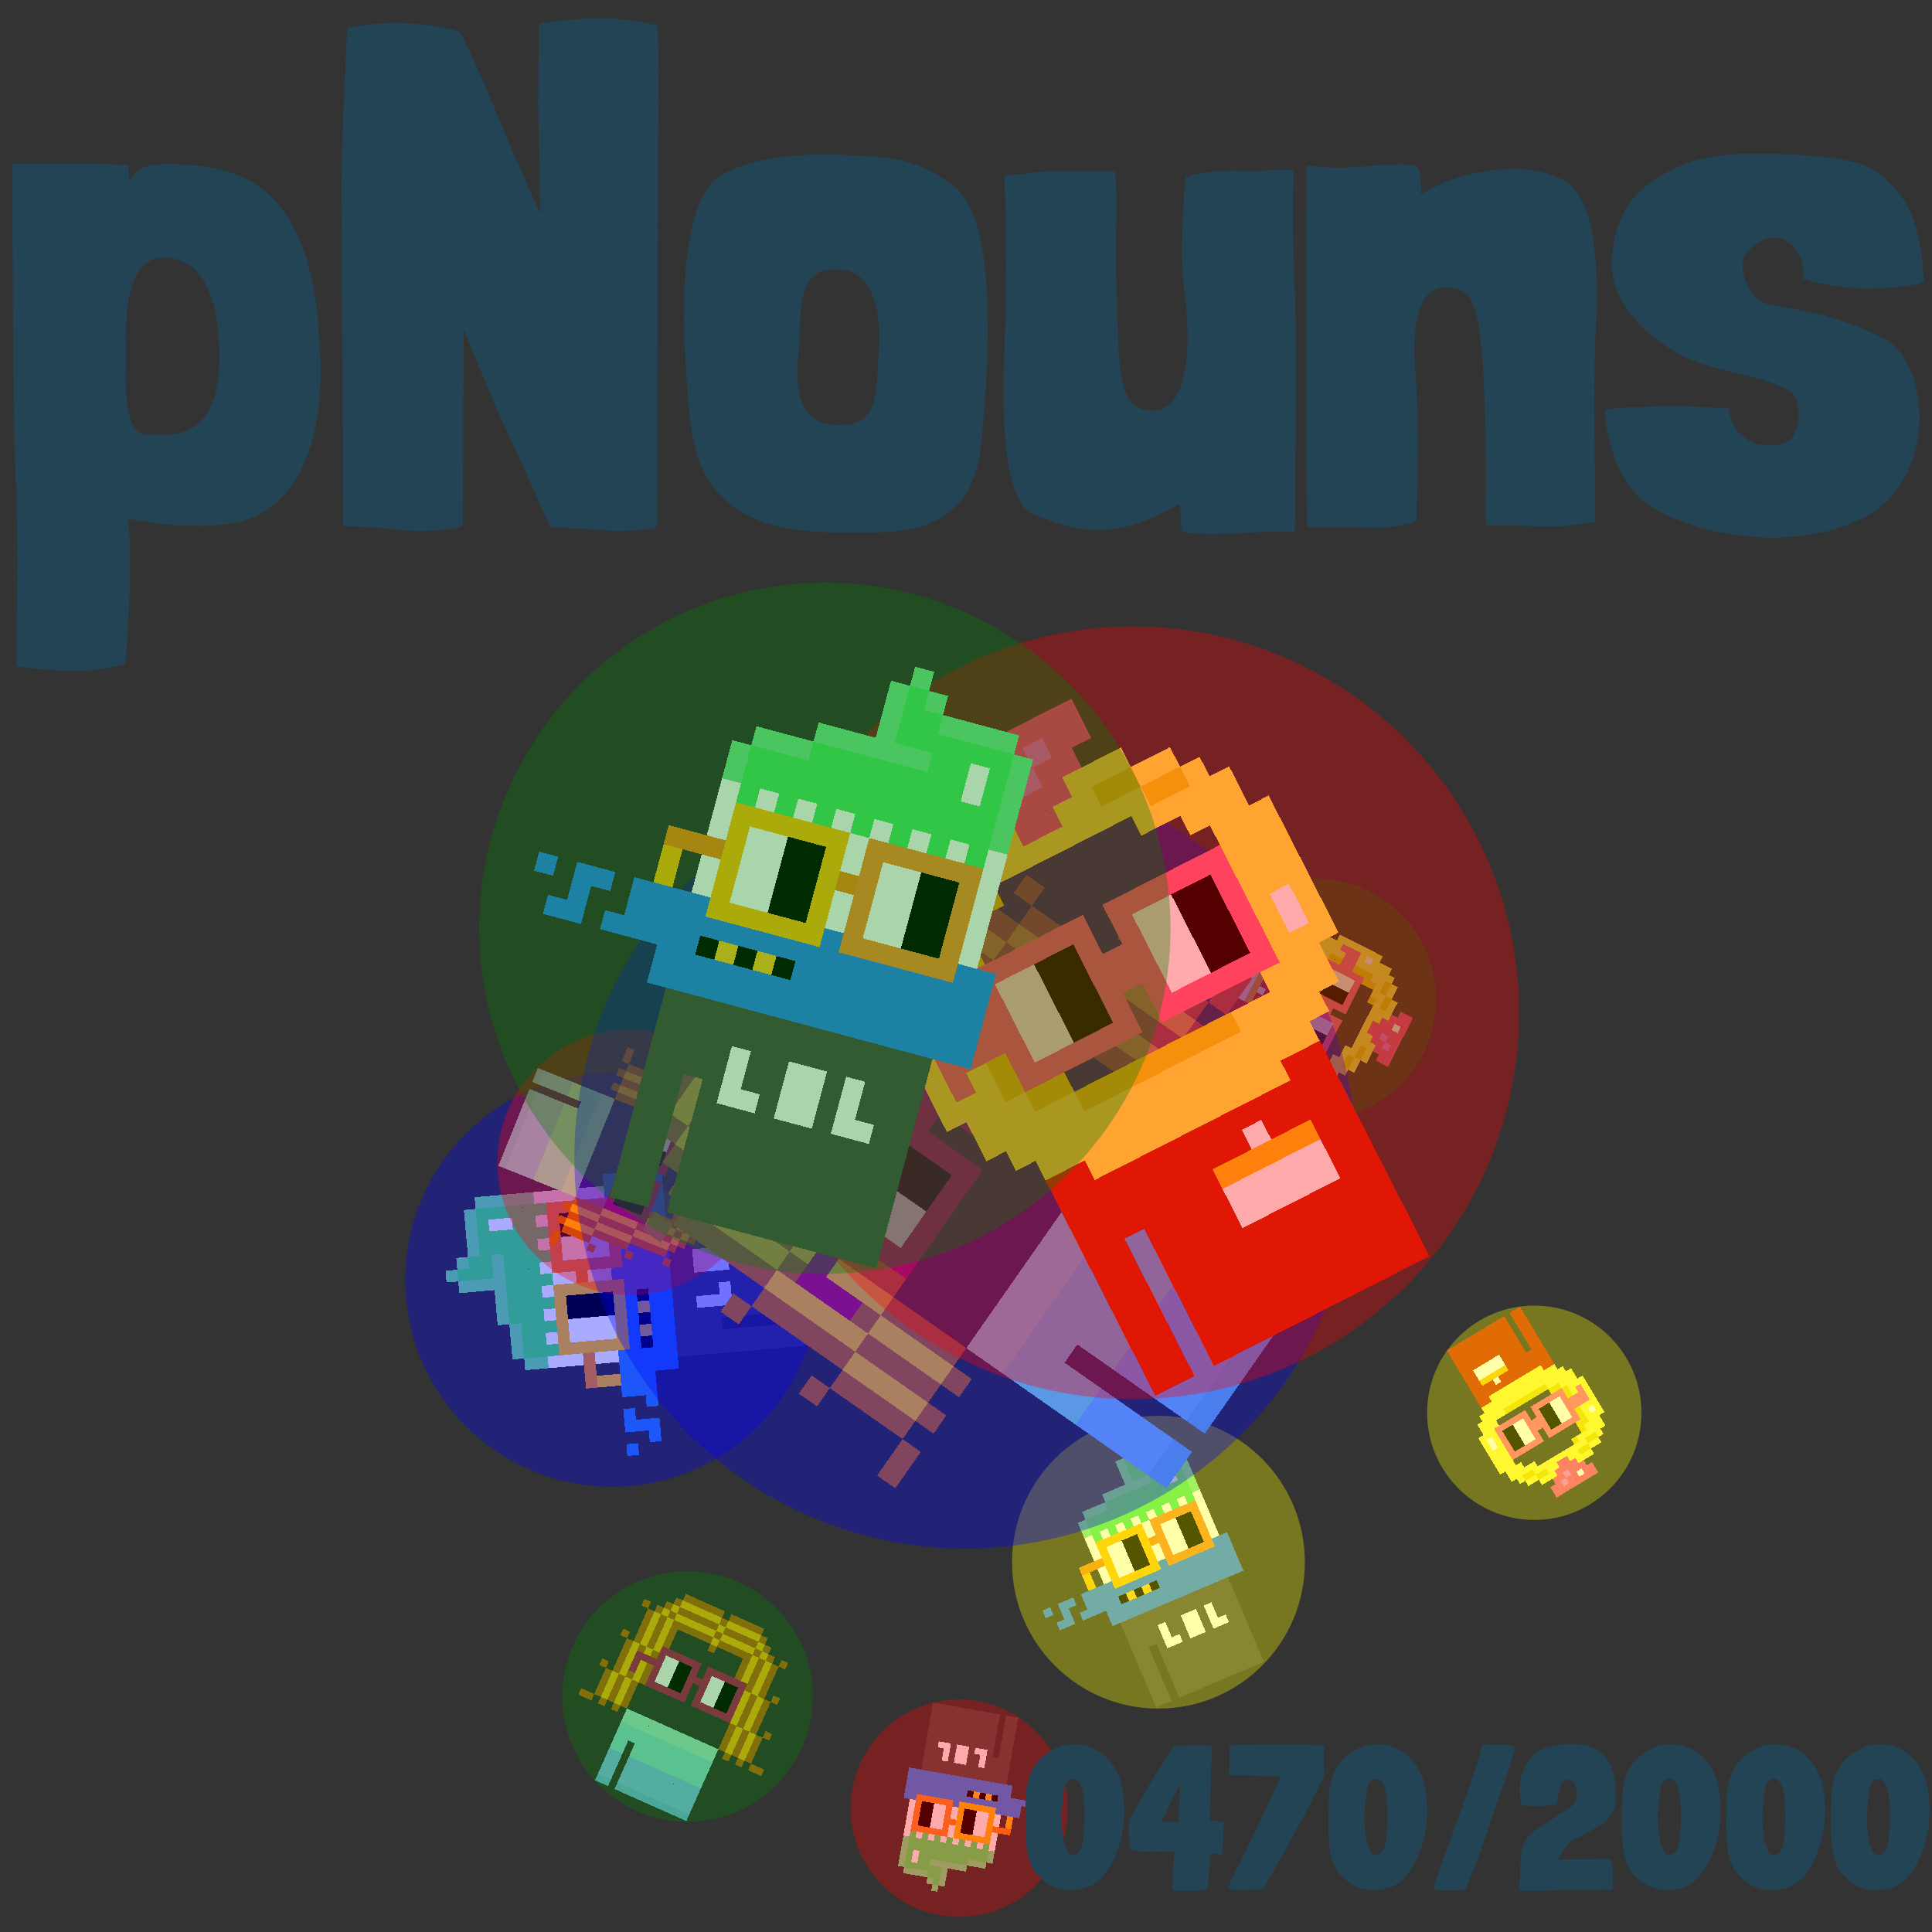<svg viewBox="0 0 1024 1024"  xmlns="http://www.w3.org/2000/svg">
<rect x="0" y="0" width="1024" height="1024" fill="#333333" stroke="none"/>
<defs>
<g id="nouns470" transform="scale(3.2)" shape-rendering="crispEdges">
<rect width="140" height="10" x="90" y="210" fill="#4b4949" /><rect width="140" height="10" x="90" y="220" fill="#4b4949" /><rect width="140" height="10" x="90" y="230" fill="#4b4949" /><rect width="140" height="10" x="90" y="240" fill="#4b4949" /><rect width="20" height="10" x="90" y="250" fill="#4b4949" /><rect width="110" height="10" x="120" y="250" fill="#4b4949" /><rect width="20" height="10" x="90" y="260" fill="#4b4949" /><rect width="110" height="10" x="120" y="260" fill="#4b4949" /><rect width="20" height="10" x="90" y="270" fill="#4b4949" /><rect width="110" height="10" x="120" y="270" fill="#4b4949" /><rect width="20" height="10" x="90" y="280" fill="#4b4949" /><rect width="110" height="10" x="120" y="280" fill="#4b4949" /><rect width="20" height="10" x="90" y="290" fill="#4b4949" /><rect width="110" height="10" x="120" y="290" fill="#4b4949" /><rect width="20" height="10" x="90" y="300" fill="#4b4949" /><rect width="110" height="10" x="120" y="300" fill="#4b4949" /><rect width="20" height="10" x="90" y="310" fill="#4b4949" /><rect width="110" height="10" x="120" y="310" fill="#4b4949" /><rect width="10" height="10" x="130" y="230" fill="#ffffff" /><rect width="20" height="10" x="160" y="230" fill="#ffffff" /><rect width="10" height="10" x="190" y="230" fill="#ffffff" /><rect width="10" height="10" x="130" y="240" fill="#ffffff" /><rect width="20" height="10" x="160" y="240" fill="#ffffff" /><rect width="10" height="10" x="190" y="240" fill="#ffffff" /><rect width="20" height="10" x="130" y="250" fill="#ffffff" /><rect width="20" height="10" x="160" y="250" fill="#ffffff" /><rect width="20" height="10" x="190" y="250" fill="#ffffff" /><rect width="10" height="10" x="170" y="20" fill="#70e890" /><rect width="10" height="10" x="160" y="30" fill="#70e890" /><rect width="10" height="10" x="170" y="30" fill="#4bea69" /><rect width="10" height="10" x="180" y="30" fill="#70e890" /><rect width="10" height="10" x="160" y="40" fill="#70e890" /><rect width="20" height="10" x="170" y="40" fill="#4bea69" /><rect width="40" height="10" x="190" y="40" fill="#70e890" /><rect width="10" height="10" x="160" y="50" fill="#70e890" /><rect width="60" height="10" x="170" y="50" fill="#4bea69" /><rect width="10" height="10" x="230" y="50" fill="#70e890" /><rect width="60" height="10" x="130" y="60" fill="#70e890" /><rect width="20" height="10" x="190" y="60" fill="#4bea69" /><rect width="10" height="10" x="210" y="60" fill="#ffffff" /><rect width="10" height="10" x="220" y="60" fill="#4bea69" /><rect width="10" height="10" x="230" y="60" fill="#70e890" /><rect width="30" height="10" x="100" y="70" fill="#70e890" /><rect width="80" height="10" x="130" y="70" fill="#4bea69" /><rect width="10" height="10" x="210" y="70" fill="#ffffff" /><rect width="10" height="10" x="220" y="70" fill="#4bea69" /><rect width="10" height="10" x="230" y="70" fill="#70e890" /><rect width="10" height="10" x="90" y="80" fill="#70e890" /><rect width="130" height="10" x="100" y="80" fill="#4bea69" /><rect width="10" height="10" x="230" y="80" fill="#70e890" /><rect width="10" height="10" x="90" y="90" fill="#70e890" /><rect width="130" height="10" x="100" y="90" fill="#4bea69" /><rect width="10" height="10" x="230" y="90" fill="#70e890" /><rect width="10" height="10" x="90" y="100" fill="#ffffff" /><rect width="10" height="10" x="100" y="100" fill="#4bea69" /><rect width="10" height="10" x="110" y="100" fill="#ffffff" /><rect width="10" height="10" x="120" y="100" fill="#4bea69" /><rect width="10" height="10" x="130" y="100" fill="#ffffff" /><rect width="10" height="10" x="140" y="100" fill="#4bea69" /><rect width="10" height="10" x="150" y="100" fill="#ffffff" /><rect width="10" height="10" x="160" y="100" fill="#4bea69" /><rect width="10" height="10" x="170" y="100" fill="#ffffff" /><rect width="10" height="10" x="180" y="100" fill="#4bea69" /><rect width="10" height="10" x="190" y="100" fill="#ffffff" /><rect width="10" height="10" x="200" y="100" fill="#4bea69" /><rect width="10" height="10" x="210" y="100" fill="#ffffff" /><rect width="10" height="10" x="220" y="100" fill="#4bea69" /><rect width="10" height="10" x="230" y="100" fill="#ffffff" /><rect width="150" height="10" x="90" y="110" fill="#ffffff" /><rect width="150" height="10" x="90" y="120" fill="#ffffff" /><rect width="150" height="10" x="90" y="130" fill="#ffffff" /><rect width="150" height="10" x="90" y="140" fill="#ffffff" /><rect width="150" height="10" x="90" y="150" fill="#ffffff" /><rect width="10" height="10" x="10" y="160" fill="#2b83f6" /><rect width="20" height="10" x="30" y="160" fill="#2b83f6" /><rect width="190" height="10" x="60" y="160" fill="#2b83f6" /><rect width="10" height="10" x="30" y="170" fill="#2b83f6" /><rect width="190" height="10" x="60" y="170" fill="#2b83f6" /><rect width="20" height="10" x="20" y="180" fill="#2b83f6" /><rect width="50" height="10" x="50" y="180" fill="#2b83f6" /><rect width="10" height="10" x="100" y="180" fill="#000000" /><rect width="10" height="10" x="110" y="180" fill="#ffc925" /><rect width="10" height="10" x="120" y="180" fill="#000000" /><rect width="10" height="10" x="130" y="180" fill="#ffc925" /><rect width="10" height="10" x="140" y="180" fill="#000000" /><rect width="100" height="10" x="150" y="180" fill="#2b83f6" /><rect width="170" height="10" x="80" y="190" fill="#2b83f6" /><rect width="170" height="10" x="80" y="200" fill="#2b83f6" /><rect width="60" height="10" x="100" y="110" fill="#ffc110" /><rect width="60" height="10" x="170" y="110" fill="#f98f30" /><rect width="10" height="10" x="100" y="120" fill="#ffc110" /><rect width="20" height="10" x="110" y="120" fill="#ffffff" /><rect width="20" height="10" x="130" y="120" fill="#000000" /><rect width="10" height="10" x="150" y="120" fill="#ffc110" /><rect width="10" height="10" x="170" y="120" fill="#f98f30" /><rect width="20" height="10" x="180" y="120" fill="#ffffff" /><rect width="20" height="10" x="200" y="120" fill="#000000" /><rect width="10" height="10" x="220" y="120" fill="#f98f30" /><rect width="30" height="10" x="70" y="130" fill="#f78a18" /><rect width="10" height="10" x="100" y="130" fill="#ffc110" /><rect width="20" height="10" x="110" y="130" fill="#ffffff" /><rect width="20" height="10" x="130" y="130" fill="#000000" /><rect width="10" height="10" x="150" y="130" fill="#ffc110" /><rect width="10" height="10" x="160" y="130" fill="#f78a18" /><rect width="10" height="10" x="170" y="130" fill="#f98f30" /><rect width="20" height="10" x="180" y="130" fill="#ffffff" /><rect width="20" height="10" x="200" y="130" fill="#000000" /><rect width="10" height="10" x="220" y="130" fill="#f98f30" /><rect width="10" height="10" x="70" y="140" fill="#ffc110" /><rect width="10" height="10" x="100" y="140" fill="#ffc110" /><rect width="20" height="10" x="110" y="140" fill="#ffffff" /><rect width="20" height="10" x="130" y="140" fill="#000000" /><rect width="10" height="10" x="150" y="140" fill="#ffc110" /><rect width="10" height="10" x="170" y="140" fill="#f98f30" /><rect width="20" height="10" x="180" y="140" fill="#ffffff" /><rect width="20" height="10" x="200" y="140" fill="#000000" /><rect width="10" height="10" x="220" y="140" fill="#f98f30" /><rect width="10" height="10" x="70" y="150" fill="#ffc110" /><rect width="10" height="10" x="100" y="150" fill="#ffc110" /><rect width="20" height="10" x="110" y="150" fill="#ffffff" /><rect width="20" height="10" x="130" y="150" fill="#000000" /><rect width="10" height="10" x="150" y="150" fill="#ffc110" /><rect width="10" height="10" x="170" y="150" fill="#f98f30" /><rect width="20" height="10" x="180" y="150" fill="#ffffff" /><rect width="20" height="10" x="200" y="150" fill="#000000" /><rect width="10" height="10" x="220" y="150" fill="#f98f30" /><rect width="60" height="10" x="100" y="160" fill="#ffc110" /><rect width="60" height="10" x="170" y="160" fill="#f98f30" />
</g>
<g id="nouns471" transform="scale(3.2)" shape-rendering="crispEdges">
<rect width="140" height="10" x="90" y="210" fill="#4bea69" /><rect width="140" height="10" x="90" y="220" fill="#4bea69" /><rect width="140" height="10" x="90" y="230" fill="#4bea69" /><rect width="140" height="10" x="90" y="240" fill="#4bea69" /><rect width="20" height="10" x="90" y="250" fill="#4bea69" /><rect width="110" height="10" x="120" y="250" fill="#4bea69" /><rect width="20" height="10" x="90" y="260" fill="#4bea69" /><rect width="110" height="10" x="120" y="260" fill="#4bea69" /><rect width="20" height="10" x="90" y="270" fill="#4bea69" /><rect width="110" height="10" x="120" y="270" fill="#4bea69" /><rect width="20" height="10" x="90" y="280" fill="#4bea69" /><rect width="110" height="10" x="120" y="280" fill="#4bea69" /><rect width="20" height="10" x="90" y="290" fill="#4bea69" /><rect width="110" height="10" x="120" y="290" fill="#4bea69" /><rect width="20" height="10" x="90" y="300" fill="#4bea69" /><rect width="110" height="10" x="120" y="300" fill="#4bea69" /><rect width="20" height="10" x="90" y="310" fill="#4bea69" /><rect width="110" height="10" x="120" y="310" fill="#4bea69" /><rect width="140" height="10" x="90" y="210" fill="#a3efd0" /><rect width="140" height="10" x="90" y="220" fill="#a3efd0" /><rect width="140" height="10" x="90" y="230" fill="#87e4d9" /><rect width="140" height="10" x="90" y="240" fill="#87e4d9" /><rect width="20" height="10" x="90" y="250" fill="#87e4d9" /><rect width="110" height="10" x="120" y="250" fill="#87e4d9" /><rect width="20" height="10" x="90" y="260" fill="#87e4d9" /><rect width="110" height="10" x="120" y="260" fill="#87e4d9" /><rect width="20" height="10" x="90" y="270" fill="#7cc4f2" /><rect width="110" height="10" x="120" y="270" fill="#7cc4f2" /><rect width="20" height="10" x="90" y="280" fill="#7cc4f2" /><rect width="110" height="10" x="120" y="280" fill="#7cc4f2" /><rect width="20" height="10" x="90" y="290" fill="#7cc4f2" /><rect width="110" height="10" x="120" y="290" fill="#7cc4f2" /><rect width="20" height="10" x="90" y="300" fill="#7cc4f2" /><rect width="110" height="10" x="120" y="300" fill="#7cc4f2" /><rect width="20" height="10" x="90" y="310" fill="#71bde4" /><rect width="110" height="10" x="120" y="310" fill="#71bde4" /><rect width="60" height="10" x="100" y="30" fill="#c16710" /><rect width="50" height="10" x="170" y="30" fill="#c16710" /><rect width="10" height="10" x="90" y="40" fill="#c16710" /><rect width="60" height="10" x="100" y="40" fill="#ffc110" /><rect width="10" height="10" x="160" y="40" fill="#c16710" /><rect width="50" height="10" x="170" y="40" fill="#ffc110" /><rect width="10" height="10" x="220" y="40" fill="#c16710" /><rect width="10" height="10" x="80" y="50" fill="#c16710" /><rect width="10" height="10" x="90" y="50" fill="#ffc110" /><rect width="60" height="10" x="100" y="50" fill="#c16710" /><rect width="10" height="10" x="160" y="50" fill="#ffc110" /><rect width="50" height="10" x="170" y="50" fill="#c16710" /><rect width="10" height="10" x="220" y="50" fill="#ffc110" /><rect width="10" height="10" x="230" y="50" fill="#c16710" /><rect width="10" height="10" x="50" y="60" fill="#c16710" /><rect width="10" height="10" x="70" y="60" fill="#c16710" /><rect width="10" height="10" x="80" y="60" fill="#ffc110" /><rect width="10" height="10" x="90" y="60" fill="#c16710" /><rect width="60" height="10" x="100" y="60" fill="#ffc110" /><rect width="10" height="10" x="160" y="60" fill="#c16710" /><rect width="50" height="10" x="170" y="60" fill="#ffc110" /><rect width="10" height="10" x="220" y="60" fill="#c16710" /><rect width="10" height="10" x="230" y="60" fill="#ffc110" /><rect width="10" height="10" x="240" y="60" fill="#c16710" /><rect width="10" height="10" x="260" y="60" fill="#c16710" /><rect width="10" height="10" x="60" y="70" fill="#c16710" /><rect width="10" height="10" x="70" y="70" fill="#ffc110" /><rect width="10" height="10" x="80" y="70" fill="#c16710" /><rect width="10" height="10" x="90" y="70" fill="#ffc110" /><rect width="60" height="10" x="100" y="70" fill="#c16710" /><rect width="10" height="10" x="160" y="70" fill="#ffc110" /><rect width="50" height="10" x="170" y="70" fill="#c16710" /><rect width="10" height="10" x="220" y="70" fill="#ffc110" /><rect width="10" height="10" x="230" y="70" fill="#c16710" /><rect width="10" height="10" x="240" y="70" fill="#ffc110" /><rect width="10" height="10" x="250" y="70" fill="#c16710" /><rect width="10" height="10" x="60" y="80" fill="#c16710" /><rect width="10" height="10" x="70" y="80" fill="#ffc110" /><rect width="10" height="10" x="80" y="80" fill="#c16710" /><rect width="10" height="10" x="90" y="80" fill="#ffc110" /><rect width="10" height="10" x="100" y="80" fill="#c16710" /><rect width="10" height="10" x="160" y="80" fill="#c16710" /><rect width="10" height="10" x="210" y="80" fill="#c16710" /><rect width="10" height="10" x="220" y="80" fill="#ffc110" /><rect width="10" height="10" x="230" y="80" fill="#c16710" /><rect width="10" height="10" x="240" y="80" fill="#ffc110" /><rect width="10" height="10" x="250" y="80" fill="#c16710" /><rect width="10" height="10" x="60" y="90" fill="#c16710" /><rect width="10" height="10" x="70" y="90" fill="#ffc110" /><rect width="10" height="10" x="80" y="90" fill="#c16710" /><rect width="10" height="10" x="90" y="90" fill="#ffc110" /><rect width="10" height="10" x="100" y="90" fill="#c16710" /><rect width="10" height="10" x="210" y="90" fill="#c16710" /><rect width="10" height="10" x="220" y="90" fill="#ffc110" /><rect width="10" height="10" x="230" y="90" fill="#c16710" /><rect width="10" height="10" x="240" y="90" fill="#ffc110" /><rect width="10" height="10" x="250" y="90" fill="#c16710" /><rect width="10" height="10" x="60" y="100" fill="#c16710" /><rect width="10" height="10" x="70" y="100" fill="#ffc110" /><rect width="10" height="10" x="80" y="100" fill="#c16710" /><rect width="10" height="10" x="90" y="100" fill="#ffc110" /><rect width="10" height="10" x="100" y="100" fill="#c16710" /><rect width="10" height="10" x="210" y="100" fill="#c16710" /><rect width="10" height="10" x="220" y="100" fill="#ffc110" /><rect width="10" height="10" x="230" y="100" fill="#c16710" /><rect width="10" height="10" x="240" y="100" fill="#ffc110" /><rect width="10" height="10" x="250" y="100" fill="#c16710" /><rect width="10" height="10" x="40" y="110" fill="#c16710" /><rect width="10" height="10" x="60" y="110" fill="#c16710" /><rect width="10" height="10" x="70" y="110" fill="#ffc110" /><rect width="10" height="10" x="80" y="110" fill="#c16710" /><rect width="10" height="10" x="90" y="110" fill="#ffc110" /><rect width="10" height="10" x="100" y="110" fill="#c16710" /><rect width="10" height="10" x="210" y="110" fill="#c16710" /><rect width="10" height="10" x="220" y="110" fill="#ffc110" /><rect width="10" height="10" x="230" y="110" fill="#c16710" /><rect width="10" height="10" x="240" y="110" fill="#ffc110" /><rect width="10" height="10" x="250" y="110" fill="#c16710" /><rect width="10" height="10" x="270" y="110" fill="#c16710" /><rect width="10" height="10" x="50" y="120" fill="#c16710" /><rect width="10" height="10" x="60" y="120" fill="#ffc110" /><rect width="10" height="10" x="70" y="120" fill="#c16710" /><rect width="10" height="10" x="80" y="120" fill="#ffc110" /><rect width="10" height="10" x="90" y="120" fill="#c16710" /><rect width="10" height="10" x="220" y="120" fill="#c16710" /><rect width="10" height="10" x="230" y="120" fill="#ffc110" /><rect width="10" height="10" x="240" y="120" fill="#c16710" /><rect width="10" height="10" x="250" y="120" fill="#ffc110" /><rect width="10" height="10" x="260" y="120" fill="#c16710" /><rect width="10" height="10" x="50" y="130" fill="#c16710" /><rect width="10" height="10" x="60" y="130" fill="#ffc110" /><rect width="10" height="10" x="70" y="130" fill="#c16710" /><rect width="10" height="10" x="80" y="130" fill="#ffc110" /><rect width="10" height="10" x="90" y="130" fill="#c16710" /><rect width="10" height="10" x="220" y="130" fill="#c16710" /><rect width="10" height="10" x="230" y="130" fill="#ffc110" /><rect width="10" height="10" x="240" y="130" fill="#c16710" /><rect width="10" height="10" x="250" y="130" fill="#ffc110" /><rect width="10" height="10" x="260" y="130" fill="#c16710" /><rect width="10" height="10" x="50" y="140" fill="#c16710" /><rect width="10" height="10" x="60" y="140" fill="#ffc110" /><rect width="10" height="10" x="70" y="140" fill="#c16710" /><rect width="10" height="10" x="80" y="140" fill="#ffc110" /><rect width="10" height="10" x="90" y="140" fill="#c16710" /><rect width="10" height="10" x="220" y="140" fill="#c16710" /><rect width="10" height="10" x="230" y="140" fill="#ffc110" /><rect width="10" height="10" x="240" y="140" fill="#c16710" /><rect width="10" height="10" x="250" y="140" fill="#ffc110" /><rect width="10" height="10" x="260" y="140" fill="#c16710" /><rect width="10" height="10" x="50" y="150" fill="#c16710" /><rect width="10" height="10" x="60" y="150" fill="#ffc110" /><rect width="10" height="10" x="70" y="150" fill="#c16710" /><rect width="10" height="10" x="80" y="150" fill="#ffc110" /><rect width="10" height="10" x="90" y="150" fill="#c16710" /><rect width="10" height="10" x="220" y="150" fill="#c16710" /><rect width="10" height="10" x="230" y="150" fill="#ffc110" /><rect width="10" height="10" x="240" y="150" fill="#c16710" /><rect width="10" height="10" x="250" y="150" fill="#ffc110" /><rect width="10" height="10" x="260" y="150" fill="#c16710" /><rect width="10" height="10" x="30" y="160" fill="#c16710" /><rect width="10" height="10" x="50" y="160" fill="#c16710" /><rect width="10" height="10" x="60" y="160" fill="#ffc110" /><rect width="10" height="10" x="70" y="160" fill="#c16710" /><rect width="10" height="10" x="80" y="160" fill="#ffc110" /><rect width="10" height="10" x="90" y="160" fill="#c16710" /><rect width="10" height="10" x="220" y="160" fill="#c16710" /><rect width="10" height="10" x="230" y="160" fill="#ffc110" /><rect width="10" height="10" x="240" y="160" fill="#c16710" /><rect width="10" height="10" x="250" y="160" fill="#ffc110" /><rect width="10" height="10" x="260" y="160" fill="#c16710" /><rect width="10" height="10" x="280" y="160" fill="#c16710" /><rect width="10" height="10" x="40" y="170" fill="#c16710" /><rect width="10" height="10" x="50" y="170" fill="#ffc110" /><rect width="10" height="10" x="60" y="170" fill="#c16710" /><rect width="10" height="10" x="70" y="170" fill="#ffc110" /><rect width="10" height="10" x="80" y="170" fill="#c16710" /><rect width="10" height="10" x="230" y="170" fill="#c16710" /><rect width="10" height="10" x="240" y="170" fill="#ffc110" /><rect width="10" height="10" x="250" y="170" fill="#c16710" /><rect width="10" height="10" x="260" y="170" fill="#ffc110" /><rect width="10" height="10" x="270" y="170" fill="#c16710" /><rect width="10" height="10" x="40" y="180" fill="#c16710" /><rect width="10" height="10" x="50" y="180" fill="#ffc110" /><rect width="10" height="10" x="60" y="180" fill="#c16710" /><rect width="10" height="10" x="70" y="180" fill="#ffc110" /><rect width="10" height="10" x="80" y="180" fill="#c16710" /><rect width="10" height="10" x="230" y="180" fill="#c16710" /><rect width="10" height="10" x="240" y="180" fill="#ffc110" /><rect width="10" height="10" x="250" y="180" fill="#c16710" /><rect width="10" height="10" x="260" y="180" fill="#ffc110" /><rect width="10" height="10" x="270" y="180" fill="#c16710" /><rect width="10" height="10" x="40" y="190" fill="#c16710" /><rect width="10" height="10" x="50" y="190" fill="#ffc110" /><rect width="10" height="10" x="60" y="190" fill="#c16710" /><rect width="10" height="10" x="70" y="190" fill="#ffc110" /><rect width="10" height="10" x="80" y="190" fill="#c16710" /><rect width="10" height="10" x="230" y="190" fill="#c16710" /><rect width="10" height="10" x="240" y="190" fill="#ffc110" /><rect width="10" height="10" x="250" y="190" fill="#c16710" /><rect width="10" height="10" x="260" y="190" fill="#ffc110" /><rect width="10" height="10" x="270" y="190" fill="#c16710" /><rect width="10" height="10" x="40" y="200" fill="#c16710" /><rect width="10" height="10" x="50" y="200" fill="#ffc110" /><rect width="10" height="10" x="60" y="200" fill="#c16710" /><rect width="10" height="10" x="70" y="200" fill="#ffc110" /><rect width="10" height="10" x="80" y="200" fill="#c16710" /><rect width="10" height="10" x="230" y="200" fill="#c16710" /><rect width="10" height="10" x="240" y="200" fill="#ffc110" /><rect width="10" height="10" x="250" y="200" fill="#c16710" /><rect width="10" height="10" x="260" y="200" fill="#ffc110" /><rect width="10" height="10" x="270" y="200" fill="#c16710" /><rect width="20" height="10" x="20" y="210" fill="#c16710" /><rect width="10" height="10" x="50" y="210" fill="#c16710" /><rect width="10" height="10" x="70" y="210" fill="#c16710" /><rect width="10" height="10" x="240" y="210" fill="#c16710" /><rect width="10" height="10" x="260" y="210" fill="#c16710" /><rect width="20" height="10" x="280" y="210" fill="#c16710" /><rect width="60" height="10" x="100" y="110" fill="#b9185c" /><rect width="60" height="10" x="170" y="110" fill="#b9185c" /><rect width="10" height="10" x="100" y="120" fill="#b9185c" /><rect width="20" height="10" x="110" y="120" fill="#ffffff" /><rect width="20" height="10" x="130" y="120" fill="#000000" /><rect width="10" height="10" x="150" y="120" fill="#b9185c" /><rect width="10" height="10" x="170" y="120" fill="#b9185c" /><rect width="20" height="10" x="180" y="120" fill="#ffffff" /><rect width="20" height="10" x="200" y="120" fill="#000000" /><rect width="10" height="10" x="220" y="120" fill="#b9185c" /><rect width="40" height="10" x="70" y="130" fill="#b9185c" /><rect width="20" height="10" x="110" y="130" fill="#ffffff" /><rect width="20" height="10" x="130" y="130" fill="#000000" /><rect width="30" height="10" x="150" y="130" fill="#b9185c" /><rect width="20" height="10" x="180" y="130" fill="#ffffff" /><rect width="20" height="10" x="200" y="130" fill="#000000" /><rect width="10" height="10" x="220" y="130" fill="#b9185c" /><rect width="10" height="10" x="70" y="140" fill="#b9185c" /><rect width="10" height="10" x="100" y="140" fill="#b9185c" /><rect width="20" height="10" x="110" y="140" fill="#ffffff" /><rect width="20" height="10" x="130" y="140" fill="#000000" /><rect width="10" height="10" x="150" y="140" fill="#b9185c" /><rect width="10" height="10" x="170" y="140" fill="#b9185c" /><rect width="20" height="10" x="180" y="140" fill="#ffffff" /><rect width="20" height="10" x="200" y="140" fill="#000000" /><rect width="10" height="10" x="220" y="140" fill="#b9185c" /><rect width="10" height="10" x="70" y="150" fill="#b9185c" /><rect width="10" height="10" x="100" y="150" fill="#b9185c" /><rect width="20" height="10" x="110" y="150" fill="#ffffff" /><rect width="20" height="10" x="130" y="150" fill="#000000" /><rect width="10" height="10" x="150" y="150" fill="#b9185c" /><rect width="10" height="10" x="170" y="150" fill="#b9185c" /><rect width="20" height="10" x="180" y="150" fill="#ffffff" /><rect width="20" height="10" x="200" y="150" fill="#000000" /><rect width="10" height="10" x="220" y="150" fill="#b9185c" /><rect width="60" height="10" x="100" y="160" fill="#b9185c" /><rect width="60" height="10" x="170" y="160" fill="#b9185c" />
</g>
<g id="nouns472" transform="scale(3.2)" shape-rendering="crispEdges">
<rect width="140" height="10" x="90" y="210" fill="#d22209" /><rect width="140" height="10" x="90" y="220" fill="#d22209" /><rect width="140" height="10" x="90" y="230" fill="#d22209" /><rect width="140" height="10" x="90" y="240" fill="#d22209" /><rect width="20" height="10" x="90" y="250" fill="#d22209" /><rect width="110" height="10" x="120" y="250" fill="#d22209" /><rect width="20" height="10" x="90" y="260" fill="#d22209" /><rect width="110" height="10" x="120" y="260" fill="#d22209" /><rect width="20" height="10" x="90" y="270" fill="#d22209" /><rect width="110" height="10" x="120" y="270" fill="#d22209" /><rect width="20" height="10" x="90" y="280" fill="#d22209" /><rect width="110" height="10" x="120" y="280" fill="#d22209" /><rect width="20" height="10" x="90" y="290" fill="#d22209" /><rect width="110" height="10" x="120" y="290" fill="#d22209" /><rect width="20" height="10" x="90" y="300" fill="#d22209" /><rect width="110" height="10" x="120" y="300" fill="#d22209" /><rect width="20" height="10" x="90" y="310" fill="#d22209" /><rect width="110" height="10" x="120" y="310" fill="#d22209" /><rect width="10" height="10" x="180" y="230" fill="#ffffff" /><rect width="50" height="10" x="160" y="240" fill="#ffc110" /><rect width="50" height="10" x="160" y="250" fill="#ffffff" /><rect width="50" height="10" x="160" y="260" fill="#ffffff" /><rect width="80" height="10" x="120" y="20" fill="#fb4694" /><rect width="20" height="10" x="120" y="30" fill="#fb4694" /><rect width="10" height="10" x="140" y="30" fill="#ffffff" /><rect width="20" height="10" x="150" y="30" fill="#fb4694" /><rect width="10" height="10" x="170" y="30" fill="#fa6fe2" /><rect width="20" height="10" x="180" y="30" fill="#fb4694" /><rect width="30" height="10" x="130" y="40" fill="#fb4694" /><rect width="10" height="10" x="160" y="40" fill="#fa6fe2" /><rect width="20" height="10" x="170" y="40" fill="#fb4694" /><rect width="30" height="10" x="110" y="50" fill="#fff449" /><rect width="40" height="10" x="140" y="50" fill="#fb4694" /><rect width="30" height="10" x="180" y="50" fill="#fff449" /><rect width="20" height="10" x="90" y="60" fill="#fff449" /><rect width="20" height="10" x="110" y="60" fill="#eed811" /><rect width="20" height="10" x="130" y="60" fill="#fff449" /><rect width="20" height="10" x="150" y="60" fill="#fb4694" /><rect width="20" height="10" x="170" y="60" fill="#fff449" /><rect width="20" height="10" x="190" y="60" fill="#eed811" /><rect width="20" height="10" x="210" y="60" fill="#fff449" /><rect width="10" height="10" x="80" y="70" fill="#fff449" /><rect width="20" height="10" x="90" y="70" fill="#eed811" /><rect width="100" height="10" x="110" y="70" fill="#fff449" /><rect width="20" height="10" x="210" y="70" fill="#eed811" /><rect width="10" height="10" x="230" y="70" fill="#fff449" /><rect width="50" height="10" x="70" y="80" fill="#fff449" /><rect width="10" height="10" x="120" y="80" fill="#eed811" /><rect width="50" height="10" x="200" y="80" fill="#fff449" /><rect width="30" height="10" x="70" y="90" fill="#fff449" /><rect width="10" height="10" x="100" y="90" fill="#eed811" /><rect width="30" height="10" x="220" y="90" fill="#fff449" /><rect width="30" height="10" x="60" y="100" fill="#fff449" /><rect width="20" height="10" x="90" y="100" fill="#eed811" /><rect width="30" height="10" x="230" y="100" fill="#fff449" /><rect width="10" height="10" x="60" y="110" fill="#fff449" /><rect width="10" height="10" x="70" y="110" fill="#ffffff" /><rect width="10" height="10" x="80" y="110" fill="#fff449" /><rect width="10" height="10" x="90" y="110" fill="#eed811" /><rect width="30" height="10" x="230" y="110" fill="#fff449" /><rect width="30" height="10" x="60" y="120" fill="#fff449" /><rect width="10" height="10" x="90" y="120" fill="#eed811" /><rect width="30" height="10" x="230" y="120" fill="#fff449" /><rect width="30" height="10" x="60" y="130" fill="#fff449" /><rect width="10" height="10" x="90" y="130" fill="#eed811" /><rect width="30" height="10" x="230" y="130" fill="#fff449" /><rect width="30" height="10" x="60" y="140" fill="#fff449" /><rect width="10" height="10" x="90" y="140" fill="#eed811" /><rect width="10" height="10" x="230" y="140" fill="#fff449" /><rect width="10" height="10" x="240" y="140" fill="#ffffff" /><rect width="10" height="10" x="250" y="140" fill="#fff449" /><rect width="30" height="10" x="60" y="150" fill="#fff449" /><rect width="10" height="10" x="90" y="150" fill="#eed811" /><rect width="10" height="10" x="230" y="150" fill="#fff449" /><rect width="10" height="10" x="240" y="150" fill="#ffffff" /><rect width="10" height="10" x="250" y="150" fill="#fff449" /><rect width="30" height="10" x="60" y="160" fill="#fff449" /><rect width="10" height="10" x="90" y="160" fill="#eed811" /><rect width="30" height="10" x="230" y="160" fill="#fff449" /><rect width="30" height="10" x="70" y="170" fill="#fff449" /><rect width="20" height="10" x="100" y="170" fill="#eed811" /><rect width="30" height="10" x="220" y="170" fill="#fff449" /><rect width="50" height="10" x="70" y="180" fill="#fff449" /><rect width="80" height="10" x="120" y="180" fill="#eed811" /><rect width="50" height="10" x="200" y="180" fill="#fff449" /><rect width="160" height="10" x="80" y="190" fill="#fff449" /><rect width="140" height="10" x="90" y="200" fill="#fff449" /><rect width="100" height="10" x="110" y="210" fill="#fff449" /><rect width="60" height="10" x="100" y="110" fill="#ff638d" /><rect width="60" height="10" x="170" y="110" fill="#ff638d" /><rect width="10" height="10" x="100" y="120" fill="#ff638d" /><rect width="20" height="10" x="110" y="120" fill="#ffffff" /><rect width="20" height="10" x="130" y="120" fill="#000000" /><rect width="10" height="10" x="150" y="120" fill="#ff638d" /><rect width="10" height="10" x="170" y="120" fill="#ff638d" /><rect width="20" height="10" x="180" y="120" fill="#ffffff" /><rect width="20" height="10" x="200" y="120" fill="#000000" /><rect width="10" height="10" x="220" y="120" fill="#ff638d" /><rect width="40" height="10" x="70" y="130" fill="#ff638d" /><rect width="20" height="10" x="110" y="130" fill="#ffffff" /><rect width="20" height="10" x="130" y="130" fill="#000000" /><rect width="30" height="10" x="150" y="130" fill="#ff638d" /><rect width="20" height="10" x="180" y="130" fill="#ffffff" /><rect width="20" height="10" x="200" y="130" fill="#000000" /><rect width="10" height="10" x="220" y="130" fill="#ff638d" /><rect width="40" height="10" x="70" y="140" fill="#ff638d" /><rect width="20" height="10" x="110" y="140" fill="#ffffff" /><rect width="20" height="10" x="130" y="140" fill="#000000" /><rect width="30" height="10" x="150" y="140" fill="#ff638d" /><rect width="20" height="10" x="180" y="140" fill="#ffffff" /><rect width="20" height="10" x="200" y="140" fill="#000000" /><rect width="10" height="10" x="220" y="140" fill="#ff638d" /><rect width="10" height="10" x="70" y="150" fill="#ff638d" /><rect width="10" height="10" x="100" y="150" fill="#ff638d" /><rect width="20" height="10" x="110" y="150" fill="#ffffff" /><rect width="20" height="10" x="130" y="150" fill="#000000" /><rect width="10" height="10" x="150" y="150" fill="#ff638d" /><rect width="10" height="10" x="170" y="150" fill="#ff638d" /><rect width="20" height="10" x="180" y="150" fill="#ffffff" /><rect width="20" height="10" x="200" y="150" fill="#000000" /><rect width="10" height="10" x="220" y="150" fill="#ff638d" /><rect width="60" height="10" x="100" y="160" fill="#ff638d" /><rect width="60" height="10" x="170" y="160" fill="#ff638d" />
</g>
<g x_x="x" id="circles470"><g x_x="x" transform="translate(102,204) scale(0.8)"><g x_x="x"><use href="#nouns470" transform="translate(442 877) scale(0.128) rotate(190,512,512)"/>
<circle cx="508" cy="943" r="72" fill="red" opacity="0.333"/>
</g>
<g x_x="x"><use href="#nouns471" transform="translate(252 793) scale(0.148) rotate(24,512,512)"/>
<circle cx="328" cy="869" r="83" fill="green" opacity="0.333"/>
</g>
<g x_x="x"><use href="#nouns472" transform="translate(824 616) scale(0.126) rotate(149,512,512)"/>
<circle cx="889" cy="681" r="71" fill="yellow" opacity="0.333"/>
</g>
<g x_x="x"><use href="#nouns470" transform="translate(153 468) scale(0.244) rotate(265,512,512)"/>
<circle cx="278" cy="593" r="137" fill="blue" opacity="0.333"/>
</g>
<g x_x="x"><use href="#nouns471" transform="translate(210 435) scale(0.156) rotate(472,512,512)"/>
<circle cx="290" cy="515" r="88" fill="red" opacity="0.333"/>
</g>
<g x_x="x"><use href="#nouns472" transform="translate(671 334) scale(0.142) rotate(477,512,512)"/>
<circle cx="744" cy="407" r="80" fill="green" opacity="0.333"/>
</g>
<g x_x="x"><use href="#nouns470" transform="translate(551 691) scale(0.173) rotate(337,512,512)"/>
<circle cx="640" cy="780" r="97" fill="yellow" opacity="0.333"/>
</g>
<g x_x="x"><use href="#nouns471" transform="translate(276 276) scale(0.460) rotate(305,512,512)"/>
<circle cx="512" cy="512" r="259" fill="blue" opacity="0.333"/>
</g>
<g x_x="x"><use href="#nouns472" transform="translate(390 183) scale(0.455) rotate(333,512,512)"/>
<circle cx="623" cy="416" r="256" fill="red" opacity="0.333"/>
</g>
<g x_x="x"><use href="#nouns470" transform="translate(210 151) scale(0.408) rotate(375,512,512)"/>
<circle cx="419" cy="360" r="229" fill="green" opacity="0.333"/>
</g>
</g>
<g x_x="x" fill="#224455" transform="scale(0.348)"><path d="M485 491 c-17 -165 -78 -226 -180 -238 -101 -12 -94 11 -108 22 l-2 -24 s-60 -2 -82 -2 -81 1 -94 0 c0 0 0 395 5 482 5 86 1 257 1 284 0 0 59 8 94 7 s63 -8 72 -11 c0 0 14 -165 3 -221 0 0 137 29 202 -7 s106 -127 88 -291 Zm-261 171 c-40 -4 -31 -78 -32 -134 -4 -135 42 -138 66 -135 24 3 74 17 76 146 2 130 -69 126 -109 122 Z"/>
<path d="M31 43 s-9 170 -9 243 3 503 3 515 c0 0 65 3 83 6 s78 4 99 -7 c0 0 1 -286 1 -299 0 0 58 142 65 154 s67 148 67 148 c0 0 69 3 85 5 s70 1 78 -7 c0 0 1 -404 1 -434 s1 -316 0 -328 c0 0 -37 -11 -88 -11 s-93 8 -93 8 c0 0 -2 109 -1 145 s3 145 3 145 c0 0 -52 -116 -64 -147 s-53 -123 -58 -129 S110 24 31 43 Z" transform="translate(498 0)"/>
<path d="M434 288 c-59 -48 -100 -49 -175 -52 -75 -3 -153 6 -193 37 -40 31 -53 147 -47 257 6 110 8 179 56 226 48 47 111 56 204 55 60 -1 176 9 191 -132 15 -141 22 -343 -37 -391 Zm-120 255 c-5 52 4 111 -70 104 -74 -7 -50 -110 -50 -131 0 -88 15 -110 66 -105 51 5 59 79 54 132 Z" transform="translate(1024 0)"/>
<path d="M8 268 s5 143 1 233 -11 264 46 284 112 45 220 -18 c0 0 2 39 3 41 s19 9 92 4 80 -1 80 -1 c0 0 4 -306 0 -368 s-2 -185 -2 -185 c0 0 -58 3 -76 2 s-64 0 -88 10 c0 0 -11 105 -3 164 s17 185 -44 191 -54 -77 -58 -171 3 -149 -3 -193 c0 0 -69 -1 -86 -1 s-82 8 -82 8 Z" transform="translate(1522 0)"/>
<path d="M7 251 s-2 467 1 552 c0 0 65 -1 93 1 s63 -6 73 -10 c0 0 6 -136 -1 -222 s6 -135 47 -134 53 24 58 174 -1 165 3 188 c0 0 78 1 97 2 s58 -6 69 -7 c0 0 -4 -217 0 -283 s8 -202 -45 -235 -151 -23 -221 19 c0 0 1 -32 -5 -41 s-64 -3 -88 -1 -63 2 -82 -3 Z" transform="translate(1983 0)"/>
<path d="M5 624 s3 106 73 149 c70 44 225 71 329 11 105 -61 93 -231 24 -268 -69 -37 -142 -46 -175 -52 -33 -7 -52 -61 -34 -80 18 -20 39 -28 58 -18 19 11 30 32 27 59 0 0 55 18 117 14 62 -3 67 -10 67 -10 0 0 -1 -91 -36 -132 -35 -41 -47 -56 -173 -62 -126 -6 -163 13 -211 46 -48 34 -55 94 -55 120 -1 76 83 133 125 149 s121 26 150 49 c10 8 12 39 7 51 -6 13 -3 17 -21 25 -15 7 -75 9 -83 -53 0 0 -83 -5 -105 -3 -22 1 -71 1 -84 6 Z" transform="translate(2439 0)"/>
</g>
<g x_x="x" fill="#224455" transform="translate(542 922) scale(0.1)"><path d="M465 116 C394 31 297 11 210 33 c0 0 -158 46 -182 197 -12 25 -11 75 -13 176 -1 101 -2 235 57 302 59 68 139 115 268 76 s192 -254 197 -361 c5 -107 -2 -223 -73 -307 Zm-139 340 c-4 131 -26 153 -57 154 -32 1 -29 -11 -46 -55 -17 -43 -17 -154 -17 -154 11 -142 11 -194 64 -192 s61 115 57 247 Z"/>
<path d="M513 436 s-39 -1 -44 -3 -27 -3 -29 -1 c0 0 2 -203 3 -221 s6 -168 6 -175 c0 0 -26 -8 -68 -6 -42 2 -123 4 -132 3 0 0 -97 149 -125 196 S13 425 9 430 c0 0 -5 121 11 154 0 0 -6 9 68 10 s147 0 162 -3 c0 0 -7 99 -8 121 -2 22 -5 84 2 90 0 0 121 1 138 0 17 -1 42 -6 44 -12 3 -7 13 -163 14 -169 1 -6 -1 -14 -3 -15 0 0 30 -1 43 1 13 2 26 1 26 1 0 0 6 -162 6 -172 Zm-239 2 c-10 1 -100 -3 -100 -3 11 -1 39 -61 46 -78 8 -16 61 -125 61 -125 1 15 -8 207 -8 207 Z" transform="translate(554 0)"/>
<path d="M12 187 s261 8 276 9 c0 0 -89 197 -106 229 s-91 194 -118 244 S7 788 7 788 c0 0 26 12 88 10 s30 -5 102 -5 c0 0 137 -246 149 -269 s88 -160 105 -195 66 -131 68 -142 c0 0 -3 -84 -2 -95 s1 -58 1 -58 c0 0 -59 -6 -105 -8 s-91 -1 -122 -1 -159 3 -171 3 -98 1 -102 2 c0 0 -1 64 -1 75 s-3 74 -5 83 Z" transform="translate(1080 0)"/>
<path d="M465 116 C394 31 297 11 210 33 c0 0 -158 46 -182 197 -12 25 -11 75 -13 176 -1 101 -2 235 57 302 59 68 139 115 268 76 s192 -254 197 -361 c5 -107 -2 -223 -73 -307 Zm-139 340 c-4 131 -26 153 -57 154 -32 1 -29 -11 -46 -55 -17 -43 -17 -154 -17 -154 11 -142 11 -194 64 -192 s61 115 57 247 Z" transform="translate(1606 0)"/>
<path d="M110 800 s52 2 76 -6 c0 0 5 -3 12 -26 s57 -142 72 -185 78 -229 91 -265 40 -113 48 -137 38 -122 38 -126 -4 -7 -6 -7 c0 0 3 -6 9 -7 0 0 -15 -15 -74 -13 s-86 -1 -97 -5 c0 0 -28 102 -41 136 s-28 83 -28 85 -9 34 -14 44 -65 177 -71 192 -38 108 -43 119 -42 112 -35 102 c0 0 -25 63 -24 73 s-3 26 12 26 74 -1 74 -1 Z" transform="translate(2160 0)"/>
<path d="M211 343 s10 -90 24 -109 57 -42 75 13 -2 102 -52 129 -76 51 -129 83 -74 59 -78 65 -24 36 -29 79 -10 187 -11 195 c0 0 15 4 30 5 s189 -5 212 -5 238 -3 246 -3 8 -6 8 -9 -3 -73 -1 -85 -3 -52 -10 -68 c0 0 -252 6 -279 2 0 0 35 -75 72 -97 s153 -76 185 -112 49 -59 49 -129 -4 -170 -92 -236 -270 -32 -320 2 S-10 187 21 344 c0 0 57 21 190 -1 Z" transform="translate(2621 0)"/>
<path d="M465 116 C394 31 297 11 210 33 c0 0 -158 46 -182 197 -12 25 -11 75 -13 176 -1 101 -2 235 57 302 59 68 139 115 268 76 s192 -254 197 -361 c5 -107 -2 -223 -73 -307 Zm-139 340 c-4 131 -26 153 -57 154 -32 1 -29 -11 -46 -55 -17 -43 -17 -154 -17 -154 11 -142 11 -194 64 -192 s61 115 57 247 Z" transform="translate(3161 0)"/>
<path d="M465 116 C394 31 297 11 210 33 c0 0 -158 46 -182 197 -12 25 -11 75 -13 176 -1 101 -2 235 57 302 59 68 139 115 268 76 s192 -254 197 -361 c5 -107 -2 -223 -73 -307 Zm-139 340 c-4 131 -26 153 -57 154 -32 1 -29 -11 -46 -55 -17 -43 -17 -154 -17 -154 11 -142 11 -194 64 -192 s61 115 57 247 Z" transform="translate(3715 0)"/>
<path d="M465 116 C394 31 297 11 210 33 c0 0 -158 46 -182 197 -12 25 -11 75 -13 176 -1 101 -2 235 57 302 59 68 139 115 268 76 s192 -254 197 -361 c5 -107 -2 -223 -73 -307 Zm-139 340 c-4 131 -26 153 -57 154 -32 1 -29 -11 -46 -55 -17 -43 -17 -154 -17 -154 11 -142 11 -194 64 -192 s61 115 57 247 Z" transform="translate(4269 0)"/>
</g>
</g>
</defs>
<use href="#circles470" />
</svg>
